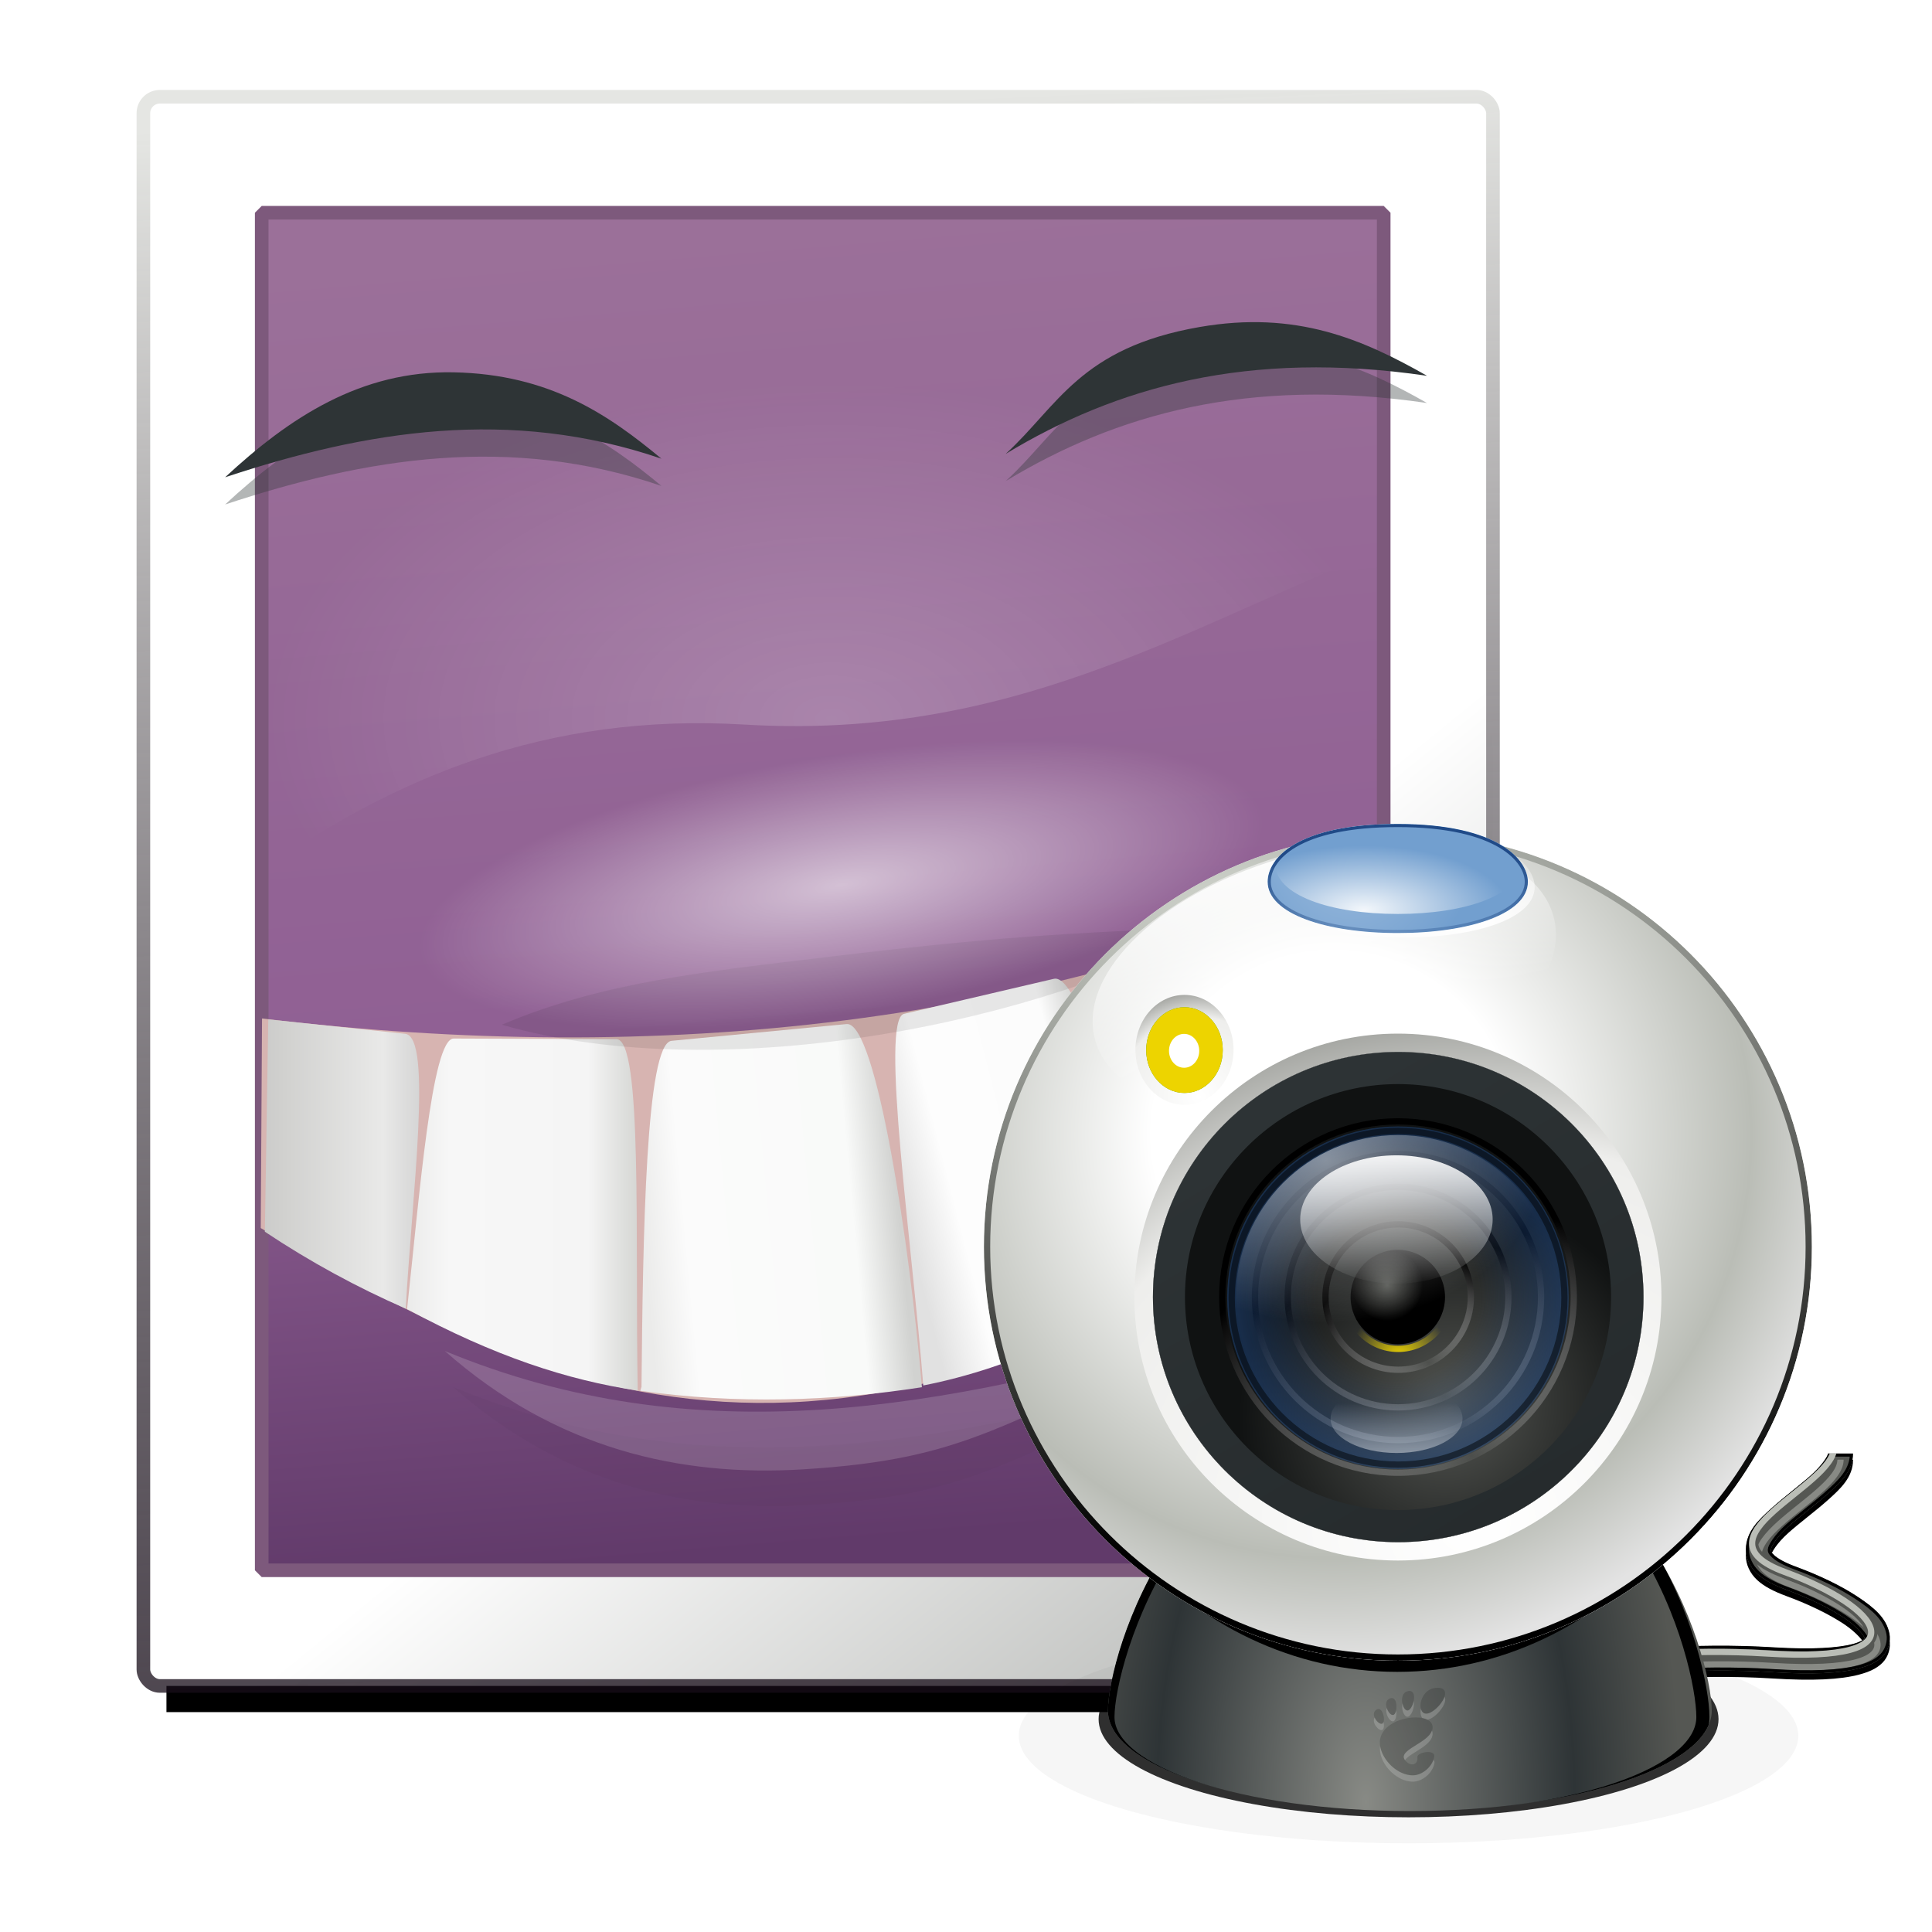 <svg height="256" viewBox="0 0 256 256" width="256" xmlns="http://www.w3.org/2000/svg" xmlns:xlink="http://www.w3.org/1999/xlink">
  <defs>
    <filter id="filter8493" height="1.299" width="1.11" x="-.055" y="-.149">
      <feGaussianBlur stdDeviation=".531"/>
    </filter>
    <mask id="mask8581" maskUnits="userSpaceOnUse">
      <rect fill="url(#linearGradient8585)" height="44" width="76" x="176" y="172"/>
    </mask>
    <linearGradient id="linearGradient8585" gradientUnits="userSpaceOnUse" x1="232" x2="236" y1="196" y2="176">
      <stop offset="0" stop-color="#fff"/>
      <stop offset="1"/>
    </linearGradient>
    <filter id="filter8568" height="1.167" width="1.095" x="-.047" y="-.083">
      <feGaussianBlur stdDeviation="1.376"/>
    </filter>
    <clipPath id="clipPath8187">
      <path d="m238.281 173.438c0 .356-.9 1.846-2.719 3.469s-4.226 3.405-6.281 5.25-4.049 3.725-4.094 6.531c-.022 1.403.654 2.858 1.781 3.906s2.664 1.837 4.719 2.594c3.697 1.362 6.891 2.955 9.125 4.438s3.295 3.031 3.344 3.281c.024.125.13-.098-.031.062-.161.161-.754.544-1.875.844-2.242.599-6.394.919-12.594.531-25.662-1.604-51.125 4.781-51.125 4.781l.969 3.875s25.073-6.24 49.906-4.688c6.424.401 10.831.188 13.875-.625 1.522-.407 2.756-.942 3.688-1.875s1.368-2.409 1.125-3.656c-.486-2.495-2.459-4.147-5.062-5.875s-6.043-3.397-9.969-4.844c-1.756-.647-2.819-1.293-3.344-1.781s-.535-.642-.531-.875c.007-.466.925-2.017 2.75-3.656s4.237-3.396 6.281-5.219 4.062-3.669 4.062-6.469z"/>
    </clipPath>
    <filter id="filter8290" height="1.069" width="1.041" x="-.018" y="-.028">
      <feGaussianBlur stdDeviation=".44"/>
    </filter>
    <filter id="filter8290-3" color-interpolation-filters="sRGB" height="1.082" width="1.05" x="-.019" y="-.028">
      <feGaussianBlur stdDeviation=".44"/>
    </filter>
    <filter id="filter8195" height="1.092" width="1.052" x="-.026" y="-.046">
      <feGaussianBlur stdDeviation=".546"/>
    </filter>
    <filter id="filter8290-3-6" color-interpolation-filters="sRGB" height="1.069" width="1.041" x="-.018" y="-.028">
      <feGaussianBlur stdDeviation=".44"/>
    </filter>
    <filter id="filter8437" height="2.187" width="1.435" x="-.218" y="-.593">
      <feGaussianBlur stdDeviation="2.108"/>
    </filter>
    <clipPath id="clipPath7551">
      <path d="m192 220c0 8.837-19.755 16-44.125 16-24.37 0-44.125-7.163-44.125-16s10.505-48 44.125-48c33.62 0 44.125 39.163 44.125 48z"/>
    </clipPath>
    <radialGradient id="radialGradient7563" cx="141.031" cy="246.059" gradientTransform="matrix(1.041 0 -0 2.286 -5.379 -327.957)" gradientUnits="userSpaceOnUse" r="44.125">
      <stop offset="0" stop-color="#888a85"/>
      <stop offset=".664" stop-color="#2e3436"/>
      <stop offset="1" stop-color="#555753"/>
    </radialGradient>
    <filter id="filter7559" height="1.163" width="1.122" x="-.061" y="-.082">
      <feGaussianBlur stdDeviation="1.812"/>
    </filter>
    <filter id="filter7738" height="1.134" width="1.134" x="-.067" y="-.067">
      <feGaussianBlur stdDeviation="3.697"/>
    </filter>
    <clipPath id="clipPath5572">
      <path d="m216 146c0 38.64-31.36 70-70 70-38.64 0-70-31.36-70-70s31.36-70 70-70c38.64 0 70 31.36 70 70z"/>
    </clipPath>
    <radialGradient id="radialGradient4165" cx="135.08" cy="127.087" gradientTransform="matrix(1.268 0 0 1.284 -36.264 -36.139)" gradientUnits="userSpaceOnUse" r="70">
      <stop offset="0" stop-color="#fff"/>
      <stop offset=".345" stop-color="#fff"/>
      <stop offset=".797" stop-color="#babdb6"/>
      <stop offset="1" stop-color="#e3e3e3"/>
    </radialGradient>
    <radialGradient id="radialGradient5785" cx="157.733" cy="99.115" gradientTransform="matrix(1.444 0 0 .64 -69.983 27.691)" gradientUnits="userSpaceOnUse" r="22.994" xlink:href="#linearGradient5779"/>
    <linearGradient id="linearGradient5779">
      <stop offset="0" stop-color="#fff"/>
      <stop offset="1" stop-color="#fff" stop-opacity="0"/>
    </linearGradient>
    <filter id="filter5751-2" color-interpolation-filters="sRGB" height="1.114" width="1.048" x="-.024" y="-.057">
      <feGaussianBlur stdDeviation=".437"/>
    </filter>
    <radialGradient id="radialGradient5590" cx="120.544" cy="88.724" gradientTransform="matrix(-3.091 -0 0 -1.483 493.113 220.341)" gradientUnits="userSpaceOnUse" r="73.86">
      <stop offset="0" stop-color="#d3d7cf"/>
      <stop offset="1"/>
    </radialGradient>
    <filter id="filter8599" height="1.069" width="1.069" x="-.034" y="-.034">
      <feGaussianBlur stdDeviation="1.569"/>
    </filter>
    <linearGradient id="linearGradient4410" gradientTransform="matrix(30.274 0 0 16.182 -722.234 -235.581)" gradientUnits="userSpaceOnUse" x1="20.875" x2="20.875" xlink:href="#linearGradient5779" y1="17.083" y2="19.085"/>
    <radialGradient id="radialGradient7758" cx="54.249" cy="18.849" gradientTransform="matrix(2.294 0 0 2.07 -68.828 -20.624)" gradientUnits="userSpaceOnUse" r="8.662">
      <stop offset="0" stop-color="#fff"/>
      <stop offset=".7" stop-color="#eeeeec"/>
      <stop offset="1" stop-color="#888a85"/>
    </radialGradient>
    <filter id="filter4333-3" color-interpolation-filters="sRGB" height="1.094" width="1.094" x="-.047" y="-.047">
      <feGaussianBlur stdDeviation=".34"/>
    </filter>
    <filter id="filter4727" height="1.101" width="1.101" x="-.05" y="-.05">
      <feGaussianBlur stdDeviation=".364"/>
    </filter>
    <linearGradient id="linearGradient7760" gradientUnits="userSpaceOnUse" x1="59.522" x2="47.752" y1="22.272" y2="2.663">
      <stop offset="0" stop-color="#24292b"/>
      <stop offset="1" stop-color="#2e3436"/>
    </linearGradient>
    <radialGradient id="radialGradient7762" cx="55.376" cy="18.595" gradientTransform="matrix(.869 -.502 .471 .817 -1.668 28.151)" gradientUnits="userSpaceOnUse" r="8.662">
      <stop offset="0" stop-color="#555753"/>
      <stop offset="1" stop-color="#101212"/>
    </radialGradient>
    <radialGradient id="radialGradient4276" cx="49.52" cy="3.208" gradientTransform="matrix(1.708 0 0 1.368 -35.064 -1.181)" gradientUnits="userSpaceOnUse" r="8.853">
      <stop offset="0" stop-color="#fff" stop-opacity=".051"/>
      <stop offset="1"/>
    </radialGradient>
    <radialGradient id="radialGradient7770" cx="51.187" cy="8.848" gradientUnits="userSpaceOnUse" r="6.54">
      <stop offset="0" stop-color="#555753"/>
      <stop offset="1"/>
    </radialGradient>
    <radialGradient id="radialGradient7772" cx="32.312" cy="31" gradientUnits="userSpaceOnUse" r="2.563">
      <stop offset="0" stop-color="#204a87" stop-opacity="0"/>
      <stop offset=".5" stop-color="#204a87" stop-opacity="0"/>
      <stop offset="1" stop-color="#204a87"/>
    </radialGradient>
    <radialGradient id="radialGradient7774" cx="33.612" cy="28.487" gradientUnits="userSpaceOnUse" r="2.043">
      <stop offset="0" stop-color="#edd400"/>
      <stop offset="1" stop-color="#edd400" stop-opacity="0"/>
    </radialGradient>
    <radialGradient id="radialGradient7778" cx="30.95" cy="28.008" gradientTransform="matrix(1.342 0 0 .998 -10.41 .779)" gradientUnits="userSpaceOnUse" r="2.688" xlink:href="#linearGradient5779"/>
    <linearGradient id="linearGradient7780" gradientUnits="userSpaceOnUse" x1="20.875" x2="20.875" xlink:href="#linearGradient5779" y1="16.861" y2="19.122"/>
    <linearGradient id="linearGradient7776" gradientUnits="userSpaceOnUse" x1="20.875" x2="20.875" xlink:href="#linearGradient5779" y1="17.083" y2="19.868"/>
    <clipPath id="clipPath5635">
      <path d="m166.747 67.827c0 5.092-9.294 8.173-20.747 8.173s-20.747-3.081-20.747-8.173c0-3.722 4.656-9.224 20.747-9.224s20.747 5.776 20.747 9.224z"/>
    </clipPath>
    <radialGradient id="radialGradient5673" cx="138.624" cy="63.198" gradientTransform="matrix(1 0 0 1.392 0 -31.415)" gradientUnits="userSpaceOnUse" r="20.747">
      <stop offset="0" stop-color="#a7c3e1"/>
      <stop offset="1" stop-color="#729fcf"/>
    </radialGradient>
    <radialGradient id="radialGradient5836" cx="139.762" cy="65.013" gradientTransform="matrix(1.118 0 0 .513 -15.649 39.574)" gradientUnits="userSpaceOnUse" r="20.747">
      <stop offset="0" stop-color="#f3f7fb"/>
      <stop offset="1" stop-color="#729fcf"/>
    </radialGradient>
    <filter id="filter5867" height="1.141" width="1.063" x="-.032" y="-.071">
      <feGaussianBlur stdDeviation=".516"/>
    </filter>
    <linearGradient id="linearGradient5665" gradientUnits="userSpaceOnUse" x1="139.621" x2="139.621" y1="83.654" y2="100.855">
      <stop offset="0" stop-color="#204a87"/>
      <stop offset="1" stop-color="#204a87" stop-opacity="0"/>
    </linearGradient>
    <filter id="filter5647" height="1.179" width="1.075" x="-.038" y="-.09">
      <feGaussianBlur stdDeviation=".442"/>
    </filter>
    <filter id="filter6137-1-2" color-interpolation-filters="sRGB" height="1.877" width="1.931" x="-.466" y="-.438">
      <feGaussianBlur stdDeviation=".392"/>
    </filter>
    <filter id="filter5207" height="1.653" width="1.653" x="-.327" y="-.327">
      <feGaussianBlur stdDeviation=".221"/>
    </filter>
    <linearGradient id="linearGradient1365" gradientUnits="userSpaceOnUse" x1="320.392" x2="505.087" y1="-119.933" y2="107.042">
      <stop offset="0" stop-color="#fff"/>
      <stop offset=".62" stop-color="#fff"/>
      <stop offset="1" stop-color="#adafac"/>
    </linearGradient>
    <linearGradient id="linearGradient22879" gradientUnits="userSpaceOnUse" x1="405.976" x2="415.775" y1="-123.266" y2="107.256">
      <stop offset="0" stop-color="#e5e6e3"/>
      <stop offset="1" stop-color="#160c18" stop-opacity=".757"/>
    </linearGradient>
    <filter id="filter35619" color-interpolation-filters="sRGB" height="3.735" width="1.112" x="-.056" y="-1.367">
      <feGaussianBlur stdDeviation="4.485"/>
    </filter>
    <filter id="filter41067" color-interpolation-filters="sRGB" height="1.494" width="1.155" x="-.077" y="-.247">
      <feGaussianBlur stdDeviation="1.994"/>
    </filter>
    <filter id="filter41071" color-interpolation-filters="sRGB" height="1.62" width="1.149" x="-.075" y="-.31">
      <feGaussianBlur stdDeviation="1.994"/>
    </filter>
    <radialGradient id="radialGradient51810" cx="116.473" cy="115.453" gradientTransform="matrix(1 0 0 .596 293.224 35.721)" gradientUnits="userSpaceOnUse" r="82.899">
      <stop offset="0" stop-color="#fff" stop-opacity=".2"/>
      <stop offset="1" stop-color="#fff" stop-opacity="0"/>
    </radialGradient>
    <radialGradient id="radialGradient52346" cx="97.579" cy="100.159" gradientTransform="matrix(1.108 -.01 .003 .336 -10.8 67.45)" gradientUnits="userSpaceOnUse" r="56.575">
      <stop offset="0" stop-color="#fff" stop-opacity=".6"/>
      <stop offset="1" stop-color="#fff" stop-opacity="0"/>
    </radialGradient>
    <filter id="filter52575" color-interpolation-filters="sRGB" height="1.176" width="1.054" x="-.027" y="-.088">
      <feGaussianBlur stdDeviation="1.446"/>
    </filter>
    <linearGradient id="linearGradient52665" gradientUnits="userSpaceOnUse" x1="404.496" x2="420.552" y1="31.961" y2="224.857">
      <stop offset="0" stop-color="#9b7099"/>
      <stop offset=".592" stop-color="#906094"/>
      <stop offset="1" stop-color="#613a6a"/>
    </linearGradient>
    <filter id="filter66788" color-interpolation-filters="sRGB" height="1.456" width="1.079" x="-.039" y="-.228">
      <feGaussianBlur stdDeviation="1.708"/>
    </filter>
    <filter id="filter68358" color-interpolation-filters="sRGB" height="1.488" width="1.089" x="-.044" y="-.244">
      <feGaussianBlur stdDeviation="2.082"/>
    </filter>
    <linearGradient id="linearGradient32931" gradientUnits="userSpaceOnUse" x1="30.008" x2="52.68" y1="161.071" y2="161.071">
      <stop offset="0" stop-color="#ccccca"/>
      <stop offset=".765" stop-color="#e9e9e8"/>
      <stop offset="1" stop-color="#d5d5d5"/>
    </linearGradient>
    <linearGradient id="linearGradient47856" gradientUnits="userSpaceOnUse" x1="50.365" x2="85.294" y1="168.539" y2="168.539">
      <stop offset="0" stop-color="#eaeae9"/>
      <stop offset=".196" stop-color="#f7f7f7"/>
      <stop offset=".776" stop-color="#f5f5f5"/>
      <stop offset="1" stop-color="#d3d4d1"/>
    </linearGradient>
    <linearGradient id="linearGradient68355" gradientUnits="userSpaceOnUse" x1="85.168" x2="122.847" y1="168.085" y2="164.576">
      <stop offset="0" stop-color="#ebebea"/>
      <stop offset=".168" stop-color="#fbfbfb"/>
      <stop offset=".82" stop-color="#f9faf9"/>
      <stop offset="1" stop-color="#d1d2d0"/>
    </linearGradient>
    <linearGradient id="linearGradient84976" gradientUnits="userSpaceOnUse" x1="122.615" x2="154.998" y1="163.72" y2="155.437">
      <stop offset="0" stop-color="#e1e1e1"/>
      <stop offset=".231" stop-color="#fdfdfd"/>
      <stop offset=".807" stop-color="#fcfcfc"/>
      <stop offset="1" stop-color="#cacbc9"/>
    </linearGradient>
    <linearGradient id="linearGradient97061" gradientUnits="userSpaceOnUse" x1="156.51" x2="183.521" y1="151.672" y2="140.911">
      <stop offset="0" stop-color="#ebebea"/>
      <stop offset=".166" stop-color="#fbfbfb"/>
      <stop offset=".811" stop-color="#fbfbfb"/>
      <stop offset="1" stop-color="#d1d1cf"/>
    </linearGradient>
    <linearGradient id="linearGradient108972" gradientUnits="userSpaceOnUse" x1="186.362" x2="195.464" y1="139.415" y2="135.234">
      <stop offset="0" stop-color="#dbdbda"/>
      <stop offset="1" stop-color="#fcfcfc"/>
    </linearGradient>
  </defs>
  <g transform="matrix(.902 0 0 .902 -179.624 18.295)">
    <g transform="translate(-89.304 118.246)">
      <rect filter="url(#filter35619)" height="7.873" stroke-linecap="square" stroke-linejoin="bevel" stroke-width="2" width="191.479" x="312.896" y="105.111"/>
      <rect fill="url(#linearGradient1365)" height="233.457" ry="2.42" stroke="url(#linearGradient22879)" stroke-linecap="square" stroke-linejoin="bevel" stroke-width="2" width="198.255" x="309.508" y="-124.316"/>
      <g transform="translate(.933 -137.514)">
        <rect fill="url(#linearGradient52665)" height="199.426" stroke="#7d597c" stroke-linecap="square" stroke-linejoin="bevel" stroke-width="2" width="164.821" x="325.957" y="30.237"/>
        <path d="m324.478 128.01c20.509-14.778 43.292-24.322 72.408-22.584 38.692 2.31 63.84-13.719 92.144-25.132l.397-51.106-165.798.175z" fill="url(#radialGradient51810)"/>
      </g>
    </g>
    <g transform="translate(203.657 60.782)">
      <path d="m28.553-6.954c9.459-8.779 19.929-15.686 33.564-15.417 14.053.277 22.722 6.194 30.529 12.688-22.256-7.602-43.352-4.127-64.093 2.729z" fill="#2e3436" filter="url(#filter41071)" opacity=".6"/>
      <path d="m28.553-10.954c9.459-8.779 19.929-15.686 33.564-15.417 14.053.277 22.722 6.194 30.529 12.688-22.256-7.602-43.352-4.127-64.093 2.729z" fill="#2e3436"/>
      <path d="m143.218-10.388c7.679-7.019 10.901-15.589 28.495-18.639 14.199-2.462 23.944 1.799 33.406 7.168-26.308-3.86-45.69 1.659-61.901 11.471z" fill="#2e3436" filter="url(#filter41067)" opacity=".6"/>
      <path d="m143.218-14.388c7.679-7.019 10.901-15.589 28.495-18.639 14.199-2.462 23.944 1.799 33.406 7.168-26.308-3.86-45.69 1.659-61.901 11.471z" fill="#2e3436"/>
    </g>
    <g transform="translate(-59.657 -171.511)">
      <path d="m297.29 300.844c58.558 7.034 114.228 1.067 165.285-21.955l-.083 39.523c-76.296 59.871-121.904 39.325-165.391 13.221z" fill="#d7b4b1"/>
      <g transform="translate(267.697 161.153)">
        <path d="m50.705 182.316c.901-16.6 4.004-39.945-.087-40.375l-20.107-2.115-.502 31.191c6.656 4.434 13.56 8.186 20.696 11.299z" fill="url(#linearGradient32931)"/>
        <path d="m50.899 182.383c1.805-16.382 3.606-39.758 6.849-39.745l23.906.091c3.883.015 2.713 29.575 3.129 51.63-10.298-1.539-21.003-5.022-33.884-11.976z" fill="url(#linearGradient47856)"/>
        <path d="m85.338 193.793c.209-22.361.634-50.458 4.418-50.82l25.718-2.462c4.369-.418 9.319 32.753 11.057 53.349-13.21 2.054-27.136 2.522-41.363.523z" fill="url(#linearGradient68355)"/>
        <path d="m126.73 193.601c-1.592-20.411-6.396-53.758-2.825-54.593l22-5.142c4.206-.983 10.878 26.063 15.663 45.67-9.219 5.04-21.208 11.416-34.838 14.065z" fill="url(#linearGradient84976)"/>
        <path d="m161.157 179.405c-4.216-21.36-6.337-47.627-3.013-48.739l19.917-6.662c4.031-1.348 7.068 18.816 12.134 36.69-5.235 3.762-17.096 13.643-29.038 18.71z" fill="url(#linearGradient97061)"/>
        <path d="m183.418 122.349 11.124-4.442.096 38.747-4.531 3.885c-3.853-18.985-9.481-37.319-6.689-38.19z" fill="url(#linearGradient108972)"/>
      </g>
    </g>
    <path d="m265.587 183.408c36.983 15.307 72.907 8.628 112.744-2.924-31.184 13.556-35.525 18.821-60.25 20.322-17.825 1.082-36.143-2.941-52.494-17.397z" filter="url(#filter68358)" opacity=".15"/>
    <path d="m264.484 178.176c36.983 15.307 72.907 8.628 112.744-2.924-31.184 13.556-35.525 18.821-60.25 20.322-17.825 1.082-36.143-2.941-52.494-17.397z" fill="#fff" filter="url(#filter68358)" opacity=".4"/>
    <path d="m272.86 130.253c14.714-6.275 29.933-7.804 48.021-9.976 23.633-2.839 35.298-3.565 56.124-4.336-23.822 13.552-71.279 23.779-104.145 14.312z" fill="#0b070a" filter="url(#filter66788)" opacity=".3"/>
    <ellipse cx="97.579" cy="100.159" fill="url(#radialGradient52346)" filter="url(#filter52575)" rx="63.98" ry="19.696" transform="matrix(.989 -.15 .15 .989 211.163 25.336)"/>
  </g>
  <g transform="matrix(.831 0 0 .831 233.982 58.142)">
    <ellipse cx="15.338" cy="27.468" fill-rule="evenodd" filter="url(#filter8493)" opacity=".898" rx="11.632" ry="4.264" transform="matrix(4.249 0 0 3.67 -122.139 103.352)"/>
    <g enable-background="new" mask="url(#mask8581)" transform="translate(-228.375 -11.643)">
      <path d="m238.281 174.438c0 .356-.9 1.846-2.719 3.469s-4.226 3.405-6.281 5.25-4.049 3.725-4.094 6.531c-.022 1.403.654 2.858 1.781 3.906s2.664 1.837 4.719 2.594c3.697 1.362 6.891 2.955 9.125 4.438s3.295 3.031 3.344 3.281c.024.125.13-.098-.031.062-.161.161-.754.544-1.875.844-2.242.599-6.394.919-12.594.531-25.662-1.604-51.125 4.781-51.125 4.781l.969 3.875s25.073-6.24 49.906-4.688c6.424.401 10.831.188 13.875-.625 1.522-.407 2.756-.942 3.688-1.875s1.368-2.409 1.125-3.656c-.486-2.495-2.459-4.147-5.062-5.875s-6.043-3.397-9.969-4.844c-1.756-.647-2.819-1.293-3.344-1.781s-.535-.642-.531-.875c.007-.466.925-2.017 2.75-3.656s4.237-3.396 6.281-5.219 4.062-3.669 4.062-6.469z" filter="url(#filter8568)"/>
      <g clip-path="url(#clipPath8187)" mask="none">
        <path d="m238.281 173.438c0 .356-.9 1.846-2.719 3.469s-4.226 3.405-6.281 5.25-4.049 3.725-4.094 6.531c-.022 1.403.654 2.858 1.781 3.906s2.664 1.837 4.719 2.594c3.697 1.362 6.891 2.955 9.125 4.438s3.295 3.031 3.344 3.281c.024.125.13-.098-.031.062-.161.161-.754.544-1.875.844-2.242.599-6.394.919-12.594.531-25.662-1.604-51.125 4.781-51.125 4.781l.969 3.875s25.073-6.24 49.906-4.688c6.424.401 10.831.188 13.875-.625 1.522-.407 2.756-.942 3.688-1.875s1.368-2.409 1.125-3.656c-.486-2.495-2.459-4.147-5.062-5.875s-6.043-3.397-9.969-4.844c-1.756-.647-2.819-1.293-3.344-1.781s-.535-.642-.531-.875c.007-.466.925-2.017 2.75-3.656s4.237-3.396 6.281-5.219 4.062-3.669 4.062-6.469z" fill="#555753"/>
        <path d="m179.025 212.061s25.247-6.312 50.495-4.734c25.247 1.578 18.106-7.383 2.862-13.001-15.244-5.617 7.9-13.589 7.9-19.9" fill="none" filter="url(#filter8290)" stroke="#888a85"/>
        <path d="m178.025 210.061s25.247-6.312 50.495-4.734c25.247 1.578 18.106-7.383 2.862-13.001-15.244-5.617 7.9-13.589 7.9-19.9" fill="none" filter="url(#filter8290-3)" stroke="#555753" stroke-width="2"/>
        <path d="m238.281 173.438c0 .356-.9 1.846-2.719 3.469s-4.226 3.405-6.281 5.25-4.049 3.725-4.094 6.531c-.022 1.403.654 2.858 1.781 3.906s2.664 1.837 4.719 2.594c3.697 1.362 6.891 2.955 9.125 4.438s3.295 3.031 3.344 3.281c.024.125.13-.098-.031.062-.161.161-.754.544-1.875.844-2.242.599-6.394.919-12.594.531-25.662-1.604-51.125 4.781-51.125 4.781l.969 3.875s25.073-6.24 49.906-4.688c6.424.401 10.831.188 13.875-.625 1.522-.407 2.756-.942 3.688-1.875s1.368-2.409 1.125-3.656c-.486-2.495-2.459-4.147-5.062-5.875s-6.043-3.397-9.969-4.844c-1.756-.647-2.819-1.293-3.344-1.781s-.535-.642-.531-.875c.007-.466.925-2.017 2.75-3.656s4.237-3.396 6.281-5.219 4.062-3.669 4.062-6.469z" fill="none" filter="url(#filter8195)" stroke="#000" stroke-linejoin="round"/>
        <path d="m178.025 210.061s25.247-6.312 50.495-4.734c25.247 1.578 18.106-7.383 2.862-13.001-15.244-5.617 7.9-13.589 7.9-19.9" fill="none" filter="url(#filter8290-3-6)" stroke="#babdb6"/>
      </g>
    </g>
    <ellipse cx="15.338" cy="27.468" fill-rule="evenodd" filter="url(#filter8437)" opacity=".189" rx="11.632" ry="4.264" transform="matrix(5.343 0 0 4.022 -138.923 96.33)"/>
    <g clip-path="url(#clipPath7551)" enable-background="new" transform="matrix(1.091 0 0 1 -218.094 -17.189)">
      <path d="m192 220c0 8.837-19.755 16-44.125 16-24.37 0-44.125-7.163-44.125-16s10.505-48 44.125-48c33.62 0 44.125 39.163 44.125 48z" fill="url(#radialGradient7563)"/>
      <path d="m190.703 221c0 8.837-18.459 16-42.828 16-24.37 0-44.125-7.163-44.125-16s10.505-49 44.125-49c33.62 0 42.828 40.163 42.828 49z" fill="none" filter="url(#filter7559)" stroke="#000" stroke-width="1.915"/>
      <path d="m212 146c0 36.432-29.568 66-66 66-36.432 0-66-29.568-66-66s29.568-66 66-66c36.432 0 66 29.568 66 66z" fill-rule="evenodd" filter="url(#filter7738)" transform="matrix(.833 0 0 1.013 24.417 -.95)"/>
    </g>
    <g clip-path="url(#clipPath5572)" enable-background="new" transform="matrix(.943 0 0 .943 -196.346 -8.846)">
      <path d="m216 146c0 38.64-31.36 70-70 70-38.64 0-70-31.36-70-70s31.36-70 70-70c38.64 0 70 31.36 70 70z" fill="url(#radialGradient4165)" fill-rule="evenodd"/>
      <path d="m168.004 85.362c0 5.4-9.858 8.668-22.004 8.668s-22.004-3.268-22.004-8.668c0-3.948 4.938-9.783 22.004-9.783s22.004 6.126 22.004 9.783z" fill="url(#radialGradient5785)" fill-rule="evenodd" filter="url(#filter5751-2)" transform="matrix(1 0 0 .982 1.125 1.36)"/>
      <path d="m216 146c0 38.64-31.36 70-70 70-38.64 0-70-31.36-70-70s31.36-70 70-70c38.64 0 70 31.36 70 70z" fill="none" filter="url(#filter8599)" stroke="url(#radialGradient5590)" stroke-width="2.121"/>
    </g>
    <ellipse cx="-90.263" cy="64.797" fill="url(#linearGradient4410)" fill-rule="evenodd" rx="37.843" ry="20.227" transform="matrix(.966 -.259 .259 .966 0 0)"/>
    <g enable-background="new" transform="matrix(1.303 0 0 1.303 -248.887 -55.992)">
      <circle cx="53.135" cy="11.014" fill="url(#radialGradient7758)" fill-rule="evenodd" r="8.662" transform="matrix(3.723 0 0 3.722 -51.835 107.009)"/>
      <circle cx="53.135" cy="11.014" fill-rule="evenodd" filter="url(#filter4333-3)" r="8.662" transform="matrix(3.465 0 0 3.463 -38.089 109.857)"/>
      <circle cx="53.135" cy="11.014" fill="#eeeeec" fill-rule="evenodd" filter="url(#filter4727)" r="8.662" transform="matrix(3.465 0 0 3.463 -38.089 109.857)"/>
      <circle cx="53.135" cy="11.014" fill="url(#linearGradient7760)" fill-rule="evenodd" r="8.662" transform="matrix(3.465 0 0 3.463 -38.089 109.857)"/>
      <circle cx="53.135" cy="11.014" fill="url(#radialGradient7762)" fill-rule="evenodd" r="8.662" transform="matrix(3.01 0 0 3.009 -13.936 114.861)"/>
      <circle cx="53.135" cy="11.014" fill="none" r="8.662" stroke="url(#radialGradient4276)" stroke-width=".747" transform="matrix(-1.027 0 0 -1.027 200.589 159.311)"/>
      <circle cx="53.135" cy="11.014" fill="none" r="8.662" stroke="url(#radialGradient4276)" stroke-width=".309" transform="matrix(-2.483 0 0 -2.482 277.931 175.336)"/>
      <circle cx="53.135" cy="11.014" fill="none" r="8.662" stroke="url(#radialGradient4276)" stroke-width=".38" transform="matrix(-2.021 0 0 -2.02 253.386 170.25)"/>
      <circle cx="53.135" cy="11.014" fill="none" r="8.662" stroke="url(#radialGradient4276)" stroke-width=".492" transform="matrix(-1.559 0 0 -1.558 228.841 165.164)"/>
      <circle cx="53.135" cy="11.014" fill="url(#radialGradient7770)" fill-rule="evenodd" r="8.662" transform="matrix(.667 0 0 .667 110.534 140.652)"/>
      <circle cx="32.312" cy="31" fill="url(#radialGradient7772)" fill-rule="evenodd" opacity=".482" r="2.688" transform="matrix(7.774 0 0 7.798 -105.205 -93.655)"/>
      <circle cx="33.562" cy="26" fill="none" r="2.125" stroke="url(#radialGradient7774)" stroke-miterlimit="10" stroke-width=".257" transform="matrix(2.982 0 0 2.982 45.926 70.475)"/>
      <circle cx="32.312" cy="31" fill="url(#radialGradient7778)" fill-rule="evenodd" opacity=".482" r="2.688" transform="matrix(7.386 0 0 7.409 -92.663 -81.587)"/>
      <circle cx="20.875" cy="18.562" fill="url(#linearGradient7780)" fill-rule="evenodd" opacity=".535" r="1.25" transform="matrix(6.459 0 0 -3.372 10.99 225.458)"/>
      <circle cx="32.312" cy="31" fill="none" opacity=".482" r="2.688" stroke="#000" stroke-width=".101" transform="matrix(7.574 0 0 7.597 -98.726 -87.423)"/>
      <circle cx="20.875" cy="18.562" fill="url(#linearGradient7776)" fill-rule="evenodd" r="1.25" transform="matrix(9.421 0 0 6.281 -50.857 21.918)"/>
    </g>
    <g clip-path="url(#clipPath5635)" enable-background="new" transform="translate(-204.689 2.811)">
      <path d="m166.747 67.827c0 5.092-9.294 8.173-20.747 8.173s-20.747-3.081-20.747-8.173c0-3.722 4.656-9.224 20.747-9.224s20.747 5.776 20.747 9.224z" fill="url(#radialGradient5673)" fill-rule="evenodd"/>
      <path d="m165.545 65.282c0 5.136-8.756 8.244-19.545 8.244s-19.545-3.108-19.545-8.244c0-3.754 4.387-9.304 19.545-9.304s19.545 5.826 19.545 9.304z" fill="url(#radialGradient5836)" fill-rule="evenodd" filter="url(#filter5867)" transform="matrix(1 0 0 .969 0 1.709)"/>
      <g transform="translate(0 -20)">
        <path d="m166.747 87.827c0 5.092-9.294 8.173-20.747 8.173s-20.747-3.081-20.747-8.173c0-3.722 4.656-9.224 20.747-9.224s20.747 5.776 20.747 9.224z" fill="none" filter="url(#filter5647)" stroke="url(#linearGradient5665)"/>
      </g>
    </g>
    <g enable-background="new" transform="matrix(1 0 0 1.12 -208.689 -30.247)">
      <circle cx="53.135" cy="11.014" fill="url(#radialGradient7758)" fill-rule="evenodd" r="8.662" transform="matrix(.903 0 0 .903 68.01 104.056)"/>
      <g transform="matrix(.703 0 0 .703 170.115 37.401)">
        <ellipse cx="9.03" cy="8.257" fill="#4e9a06" fill-rule="evenodd" rx="1.01" ry="1.073" transform="matrix(8.599 0 0 8.093 -154.641 42.188)"/>
        <path d="m-77.733 102.689c-1.579.201-3.1 1.099-4.092 2.244-.901 1.091-1.452 2.568-1.452 4.092 0 .544.002 1.08.132 1.584 4.583-.483 7.849-2.091 11.088-5.412.025-.024-.025-.108 0-.132-1.156-1.471-2.87-2.376-4.884-2.376-.272 0-.529-.033-.792 0z" fill="#64c607" fill-rule="evenodd"/>
        <ellipse cx="9.03" cy="8.257" fill="#edd400" fill-rule="evenodd" filter="url(#filter6137-1-2)" rx="1.01" ry="1.073" transform="matrix(8.599 0 0 8.093 -154.641 42.188)"/>
        <circle cx="15.719" cy="13.094" fill="#fff" fill-rule="evenodd" filter="url(#filter5207)" r=".812" transform="matrix(4.224 0 0 4.224 -143.47 53.85)"/>
      </g>
    </g>
    <g enable-background="new" opacity=".156" transform="matrix(.118 0 0 .118 -62.499 199.154)">
      <g>
        <path d="m86.068 0c-24.602 0-29.217 35.041-15.377 35.041 13.838 0 39.98-35.041 15.377-35.041z"/>
        <path d="m45.217 30.699c7.369.45 15.454-28.122 1.604-26.325-13.845 1.797-8.976 25.875-1.604 26.325z"/>
        <path d="m11.445 48.453c5.241-2.307.675-24.872-8.237-18.718-8.908 6.155 2.996 21.024 8.237 18.718z"/>
        <path d="m26.212 36.642c6.239-1.272 6.581-26.864-4.545-22.273-11.128 4.592-1.689 23.547 4.545 22.273z"/>
        <path d="m58.791 93.913c1.107 8.454-6.202 12.629-13.36 7.179-22.787-17.349 37.729-26.004 33.74-49.706-3.311-19.674-63.676-13.617-70.55 17.167-4.653 20.821 19.153 49.707 43.993 49.707 12.22 0 26.315-11.034 28.952-25.012 2.014-10.659-23.699-6.388-22.775.665z"/>
      </g>
    </g>
    <path d="m-51.22 200.592c-.412 1.192-1.949 2.688-2.938 2.688-.46 0-.736-.343-.844-.812-.121.597-.043 1.166.219 1.5.323.065.599.153.844.281 1.32-.261 3.307-2.653 2.719-3.656zm-4.938.688c-.161.774-.582 1.526-1 1.5-.363-.022-.659-.529-.781-1.125-.206.898.216 2.091.781 2.125.613.037 1.236-1.591 1-2.5zm-4.281 1.094c-.344.855.446 2.245 1.031 2.125.397-.081.581-1.001.469-1.75-.077.395-.246.705-.469.75-.38.078-.837-.485-1.031-1.125zm-1.938 1.531c-.519.815.664 2.213 1.219 1.969.282-.124.322-.74.188-1.312-.043.146-.087.268-.188.312-.355.156-.959-.365-1.219-.969zm9.125 2.062c-.695 2.08-5.5 3.107-4.281 4.719.892-1.27 4.726-2.386 4.375-4.469-.015-.089-.06-.17-.094-.25zm-8.25 2.469c-.374 2.443 2.357 5.688 5.219 5.688 1.444 0 3.126-1.286 3.438-2.938.045-.236-.011-.409-.156-.531-.511 1.415-1.98 2.469-3.281 2.469-2.489 0-4.884-2.441-5.219-4.688z" fill="#fff" opacity=".176"/>
  </g>
</svg>
